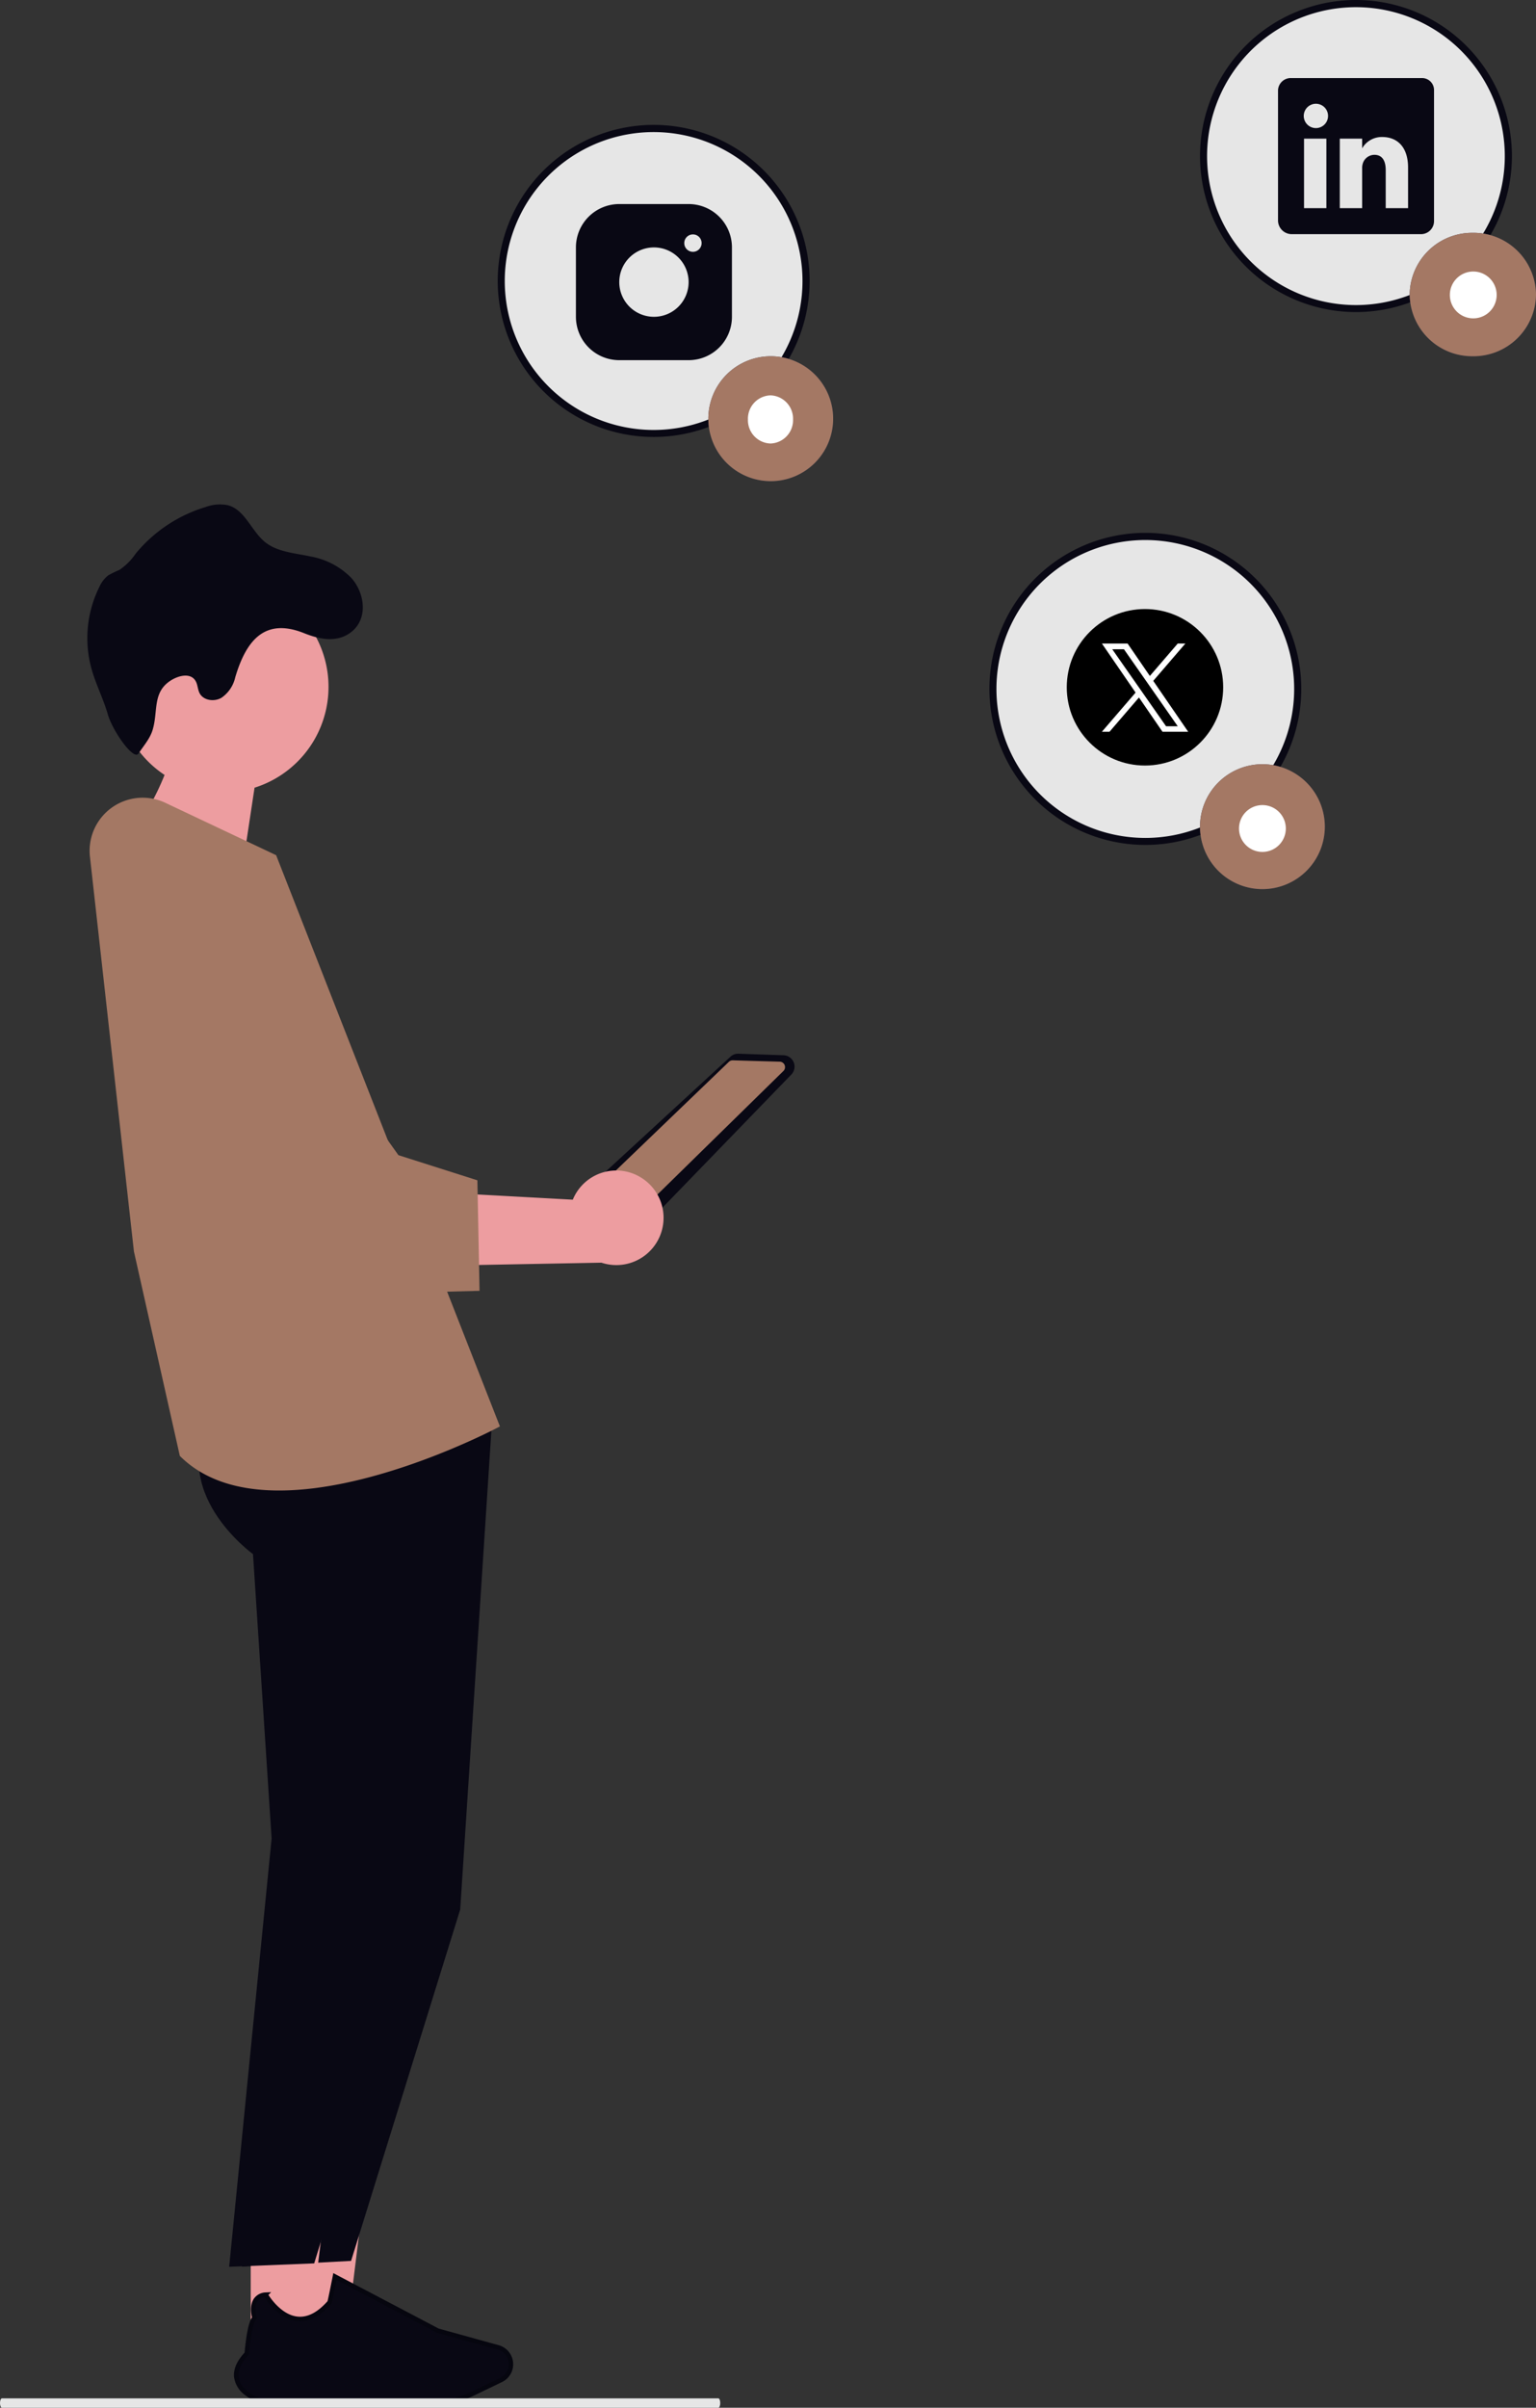 <svg xmlns="http://www.w3.org/2000/svg" width="510.655" height="800.01" viewBox="0 0 510.655 800.01" xmlns:xlink="http://www.w3.org/1999/xlink" role="img" artist="Katerina Limpitsouni" source="https://undraw.co/"><rect x="0" y="0" width="510.655" height="800.01" fill="#333333" stroke="none"/><g transform="translate(-775.345 -101.638)"><g transform="translate(775.345 269.246)"><g transform="translate(193.811 182.503)"><path d="M482.14,353.905H466.664a5.725,5.725,0,0,1-5.562-4.481h0a5.712,5.712,0,0,1,1.707-5.4L510,300.591a3.768,3.768,0,0,1,2.688-1l14.982.517a3.777,3.777,0,0,1,2.582,6.4l-44.363,45.8a5.247,5.247,0,0,1-3.75,1.588Z" transform="translate(-460.973 -299.593)" fill="#090814"/><path d="M484.418,351.882a1.834,1.834,0,0,1-.248-.018l-14.816-2.074a1.807,1.807,0,0,1-1-3.092l44.27-42.534a1.879,1.879,0,0,1,1.3-.5l15.611.448a1.807,1.807,0,0,1,1.213,3.1l-45.064,44.161a1.825,1.825,0,0,1-1.267.516Z" transform="translate(-464.113 -301.464)" fill="#A47864"/></g><path d="M583.333,591.516h19.04l9.056-73.422h-28.1Z" transform="translate(-487.558 20.225)" fill="#ed9da0"/><path d="M843.992,489.607,833.185,655.484,796.9,772.244l-36.283,1.913L782.9,631.9l-6.189-94.5s-29.341-21.071-13.118-46.434Z" transform="translate(-680.183 -188.634)" fill="#090814"/><path d="M592.926,591.516h19.03l9.055-73.422H592.917Z" transform="translate(-509.567 20.225)" fill="#ed9da0"/><path d="M479.972,586.362h52.607a30.372,30.372,0,0,0,13.065-2.983l9.7-4.668a5.822,5.822,0,0,0-.973-10.862l-20.01-5.541-34.221-17.991-.025.13c-.641,3.242-1.638,8.14-1.761,8.429-3.509,4.026-7.118,5.874-10.714,5.5-6.28-.641-10.454-7.893-10.5-7.967l-.038-.061h-.062a4.207,4.207,0,0,0-3.242,1.773c-1.426,2.155-.554,5.492-.419,5.984-1.712,1.675-2.487,11.059-2.549,11.81-2.487,2.635-3.657,5.16-3.509,7.512a8.1,8.1,0,0,0,3.4,5.689,14.728,14.728,0,0,0,9.236,3.2Z" transform="translate(-388.786 44.487)" fill="#090814" stroke="#06060f" stroke-miterlimit="10" stroke-width="1.5"/><path d="M520.976,41.122a35.113,35.113,0,1,1,45.635,33.511L559.819,119.5,525.21,90.658A87.1,87.1,0,0,0,536.7,70.4a35.06,35.06,0,0,1-15.724-29.277Z" transform="translate(-481.985 19.482)" fill="#ed9da0"/><path d="M853.567,489.607,842.76,655.484,806.638,773.068,778.369,774.2l14.112-142.3-6.189-94.5s-29.342-21.071-13.118-46.434Z" transform="translate(-702.18 -188.634)" fill="#090814"/><path d="M819.872,562.847c32.419,0,70.569-19.81,72.78-20.974l.615-.324-74.4-189.8-36.846-17.408a17.636,17.636,0,0,0-25.053,17.9l14.622,131.172,15.263,67.938.162.159C795.443,559.828,807.221,562.847,819.872,562.847Z" transform="translate(-727.067 -235.21)" fill="#A47864"/><path d="M879.855,282.014a25.217,25.217,0,0,0-13.818-7.252c-5.123-1.1-10.745-1.445-14.844-4.658-4.658-3.711-6.708-10.763-12.422-12.328a13.616,13.616,0,0,0-7.437.59,48.131,48.131,0,0,0-23.29,15.527,19.94,19.94,0,0,1-5.357,5.357,38.78,38.78,0,0,0-3.7,1.8,10.06,10.06,0,0,0-3.012,3.928,38.181,38.181,0,0,0-2.671,26.814c1.426,5.295,4.006,10.2,5.528,15.527s8.559,15.457,10.2,12.942,3.76-4.86,4.658-7.764c1.757-5.706.17-11.458,4.638-15.431,2.763-2.454,7.764-4.1,9.643-.931.746,1.227.7,2.779,1.336,4.052,1.258,2.485,4.891,2.982,7.3,1.556a11.193,11.193,0,0,0,4.565-6.769c3.618-12.235,9.781-19.936,22.871-14.7,4.876,1.957,10.62,3.276,15.309-.078C885.537,295.785,884.279,287.044,879.855,282.014Z" transform="translate(-762.97 -257.509)" fill="#090814"/><path d="M793.109,430.6a15.613,15.613,0,0,0-22.811,7.271l-55.4-3.027,14.536,24.9,50.383-.944a15.7,15.7,0,0,0,13.294-28.2Z" transform="translate(-579.867 -206.866)" fill="#ed9da0"/><path d="M827.033,487.24l55.52-1.417-.716-36.725-26.254-8.356-43.064-60.4a27.783,27.783,0,1,0-44.3,33.5Z" transform="translate(-723.127 -224.53)" fill="#A47864"/><path d="M535.187,745.9h238.2c.345,0,.625-.7.625-1.556s-.28-1.556-.625-1.556h-238.2c-.345,0-.625.7-.625,1.556S534.845,745.9,535.187,745.9Z" transform="translate(-534.562 -113.5)" fill="#e6e6e6"/></g><path d="M50.573,0A50.573,50.573,0,1,1,0,50.573,50.573,50.573,0,0,1,50.573,0Z" transform="translate(1175.594 102.77)" fill="#e6e6e6"/><path d="M51.373-.5A51.845,51.845,0,1,1,31.189,3.575,51.875,51.875,0,0,1,51.373-.5Zm0,101.367A49.49,49.49,0,1,0,32.1,96.981a49.529,49.529,0,0,0,19.272,3.886Z" transform="translate(1174.813 102.138)" fill="#090814"/><path d="M21,0A20.755,20.755,0,0,1,42,20.5,20.755,20.755,0,0,1,21,41,20.755,20.755,0,0,1,0,20.5,20.755,20.755,0,0,1,21,0Z" transform="translate(1244 179)" fill="#3f3d56"/><path d="M21,0A20.755,20.755,0,0,1,42,20.5,20.755,20.755,0,0,1,21,41,20.755,20.755,0,0,1,0,20.5,20.755,20.755,0,0,1,21,0Z" transform="translate(1244 179)" fill="#A47864"/><path d="M734.326,383.013l-43.285,0a4.23,4.23,0,0,0-4.431,4.039l0,43.375a4.563,4.563,0,0,0,4.432,4.443l43.272,0a4.332,4.332,0,0,0,4.16-4.444l0-43.375a3.976,3.976,0,0,0-4.148-4.038ZM702.69,426.241h-7.43l0-23.1h7.43Zm-3.46-26.61h-.053a4.04,4.04,0,1,1,.053,0Zm30.615,26.608h-7.43V413.61c0-3.026-1.082-5.093-3.77-5.093a4.062,4.062,0,0,0-3.81,2.743,5,5,0,0,0-.257,1.824V426.24h-7.43l0-23.1h7.43v3.214a7.524,7.524,0,0,1,6.7-3.756c4.877,0,8.567,3.214,8.568,10.144Z" transform="translate(513.623 -255.434)" fill="#090814"/><path d="M7.781,0A7.781,7.781,0,1,1,0,7.781,7.781,7.781,0,0,1,7.781,0Z" transform="translate(1257.361 191.855)" fill="#fff"/><g transform="translate(1104.272 278.687)"><circle cx="50.573" cy="50.573" r="50.573" transform="translate(1.297 1.132)" fill="#e6e6e6"/><path d="M51.373-.5A51.845,51.845,0,1,1,31.189,3.575,51.875,51.875,0,0,1,51.373-.5Zm0,101.367A49.49,49.49,0,1,0,32.1,96.981a49.529,49.529,0,0,0,19.272,3.886Z" transform="translate(0.516 0.5)" fill="#090814"/></g><path d="M20.748,0A20.748,20.748,0,1,1,0,20.748,20.748,20.748,0,0,1,20.748,0Z" transform="translate(1174.297 355.564)" fill="#3f3d56"/><path d="M20.748,0A20.748,20.748,0,1,1,0,20.748,20.748,20.748,0,0,1,20.748,0Z" transform="translate(1174.297 355.564)" fill="#A47864"/><g transform="translate(1130.208 304.303)"><circle cx="26" cy="26" r="26" transform="translate(-0.208 -0.302)"/><path d="M7.328,1.9H3.442L21.331,27.494h3.886ZM0,0H8.541l7.4,10.777L25.217,0h2.53L17.069,12.412l11.612,16.9H20.141l-7.82-11.381L2.53,29.312H0L11.2,16.3Z" transform="translate(11.473 11.157)" fill="#fff"/></g><path d="M7.781,0A7.781,7.781,0,1,1,0,7.781,7.781,7.781,0,0,1,7.781,0Z" transform="translate(1187.265 369.14)" fill="#fff"/><g transform="translate(940.81 143.134)"><circle cx="50.573" cy="50.573" r="50.573" transform="translate(1.297 1.132)" fill="#e6e6e6"/><path d="M51.373-.5A51.845,51.845,0,1,1,31.189,3.575,51.875,51.875,0,0,1,51.373-.5Zm0,101.367A49.49,49.49,0,1,0,32.1,96.981a49.529,49.529,0,0,0,19.272,3.886Z" transform="translate(0.516 0.5)" fill="#090814"/></g><path d="M20.748,0A20.748,20.748,0,1,1,0,20.748,20.748,20.748,0,0,1,20.748,0Z" transform="translate(1010.834 220.014)" fill="#3f3d56"/><path d="M20.748,0A20.748,20.748,0,1,1,0,20.748,20.748,20.748,0,0,1,20.748,0Z" transform="translate(1010.834 220.014)" fill="#A47864"/><g transform="translate(966.817 169.439)"><path d="M40.462,3A14.408,14.408,0,0,1,54.87,17.408V40.462A14.408,14.408,0,0,1,40.462,54.87H17.408A14.408,14.408,0,0,1,3,40.462V17.408A14.408,14.408,0,0,1,17.408,3ZM28.935,17.408a11.527,11.527,0,0,0-11.512,10.95l-.014.576A11.527,11.527,0,1,0,28.935,17.408M41.9,13.086a2.882,2.882,0,0,0-2.861,2.544l-.02.366a2.882,2.882,0,0,0,5.743.337l.02-.366A2.882,2.882,0,0,0,41.9,13.086" transform="translate(-3 -3)" fill="#090814"/></g><path d="M7.5,0A7.762,7.762,0,0,1,15,8a7.762,7.762,0,0,1-7.5,8A7.762,7.762,0,0,1,0,8,7.762,7.762,0,0,1,7.5,0Z" transform="translate(1024 233)" fill="#fff"/></g></svg>